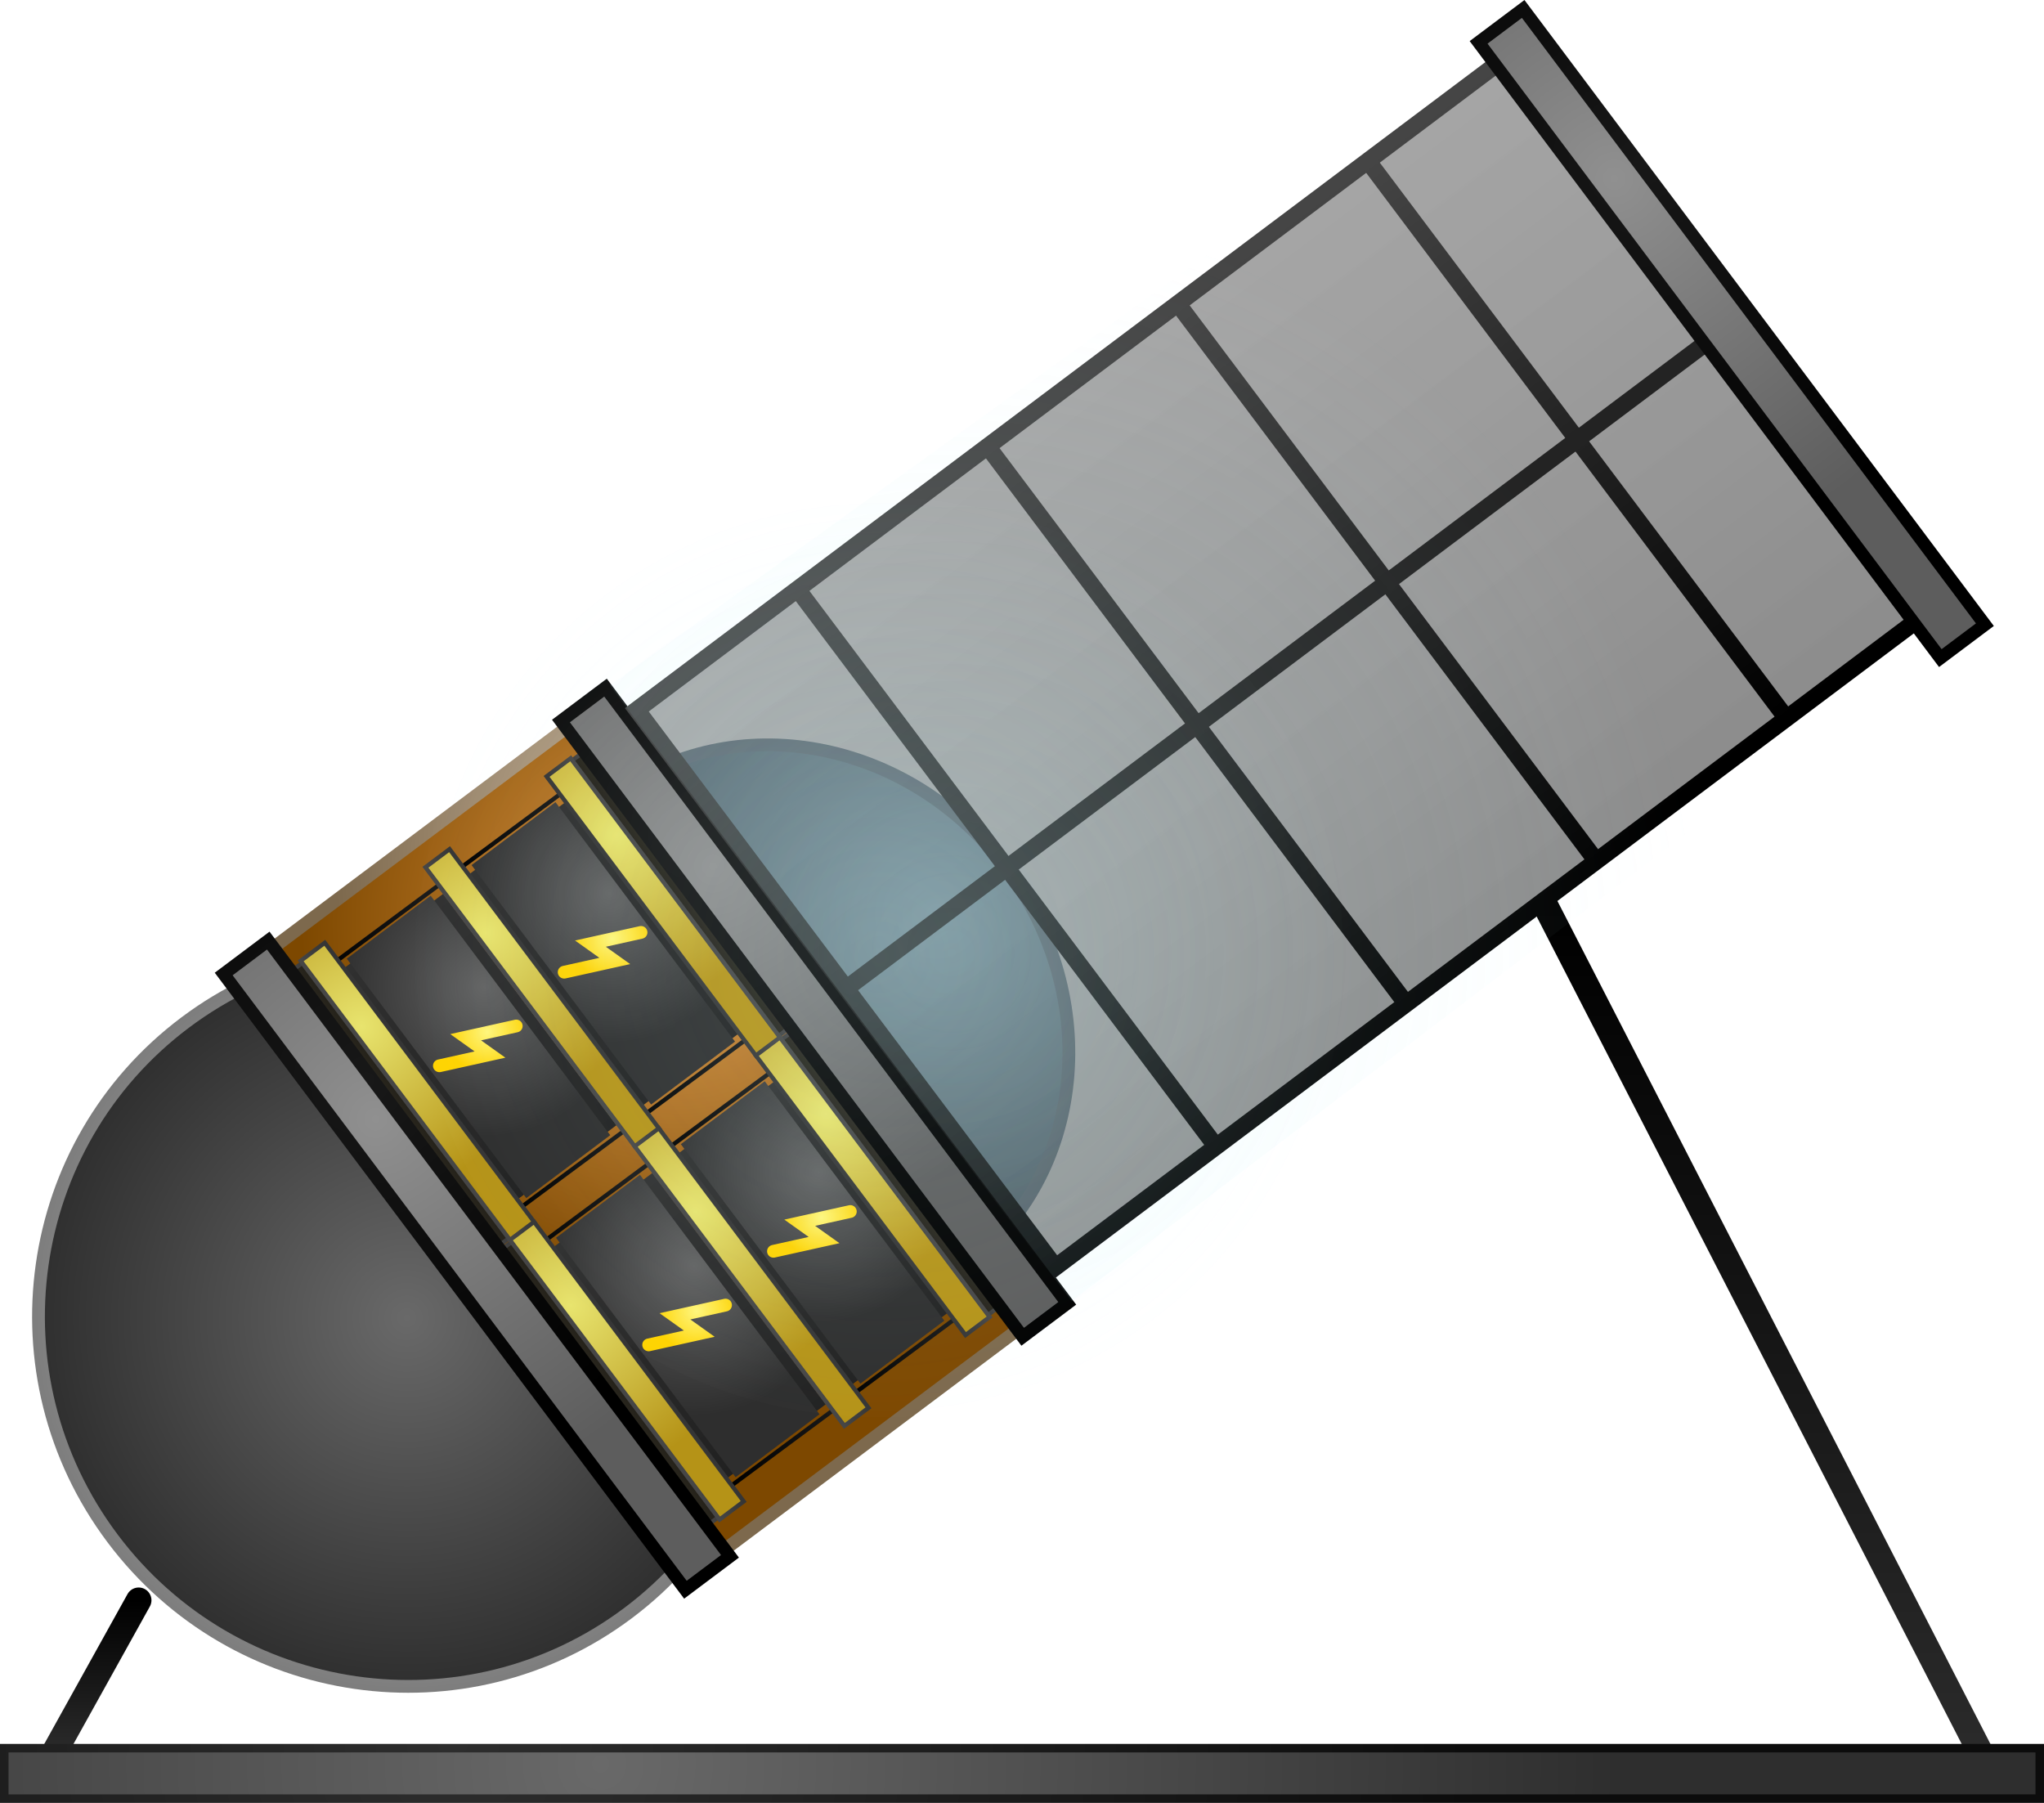 <svg version="1.1" xmlns="http://www.w3.org/2000/svg" xmlns:xlink="http://www.w3.org/1999/xlink" width="240" height="211.669" viewBox="0,0,240,211.669"><defs><linearGradient x1="131.309" y1="156.02" x2="131.309" y2="173.931" gradientUnits="userSpaceOnUse" id="color-1"><stop offset="0" stop-color="#000000"/><stop offset="1" stop-color="#2b2b2b"/></linearGradient><linearGradient x1="327.305" y1="74.523" x2="327.305" y2="175.023" gradientUnits="userSpaceOnUse" id="color-2"><stop offset="0" stop-color="#000000"/><stop offset="1" stop-color="#2b2b2b"/></linearGradient><radialGradient cx="167.749" cy="122.853" r="44.013" gradientUnits="userSpaceOnUse" id="color-3"><stop offset="0" stop-color="#696969"/><stop offset="1" stop-color="#2e2e2e"/></radialGradient><radialGradient cx="167.749" cy="122.853" r="44.013" gradientUnits="userSpaceOnUse" id="color-4"><stop offset="0" stop-color="#e0e0e0"/><stop offset="1" stop-color="#7d7d7d"/></radialGradient><radialGradient cx="230.016" cy="75.531" r="34.5" gradientUnits="userSpaceOnUse" id="color-5"><stop offset="0" stop-color="#94c9e0"/><stop offset="1" stop-color="#41687d"/></radialGradient><radialGradient cx="212.684" cy="89.154" r="34.5" gradientUnits="userSpaceOnUse" id="color-6"><stop offset="0" stop-color="#b6cee0"/><stop offset="1" stop-color="#4d697d"/></radialGradient><radialGradient cx="199.509" cy="76.55" r="44.167" gradientUnits="userSpaceOnUse" id="color-7"><stop offset="0" stop-color="#e19641"/><stop offset="1" stop-color="#7d4800"/></radialGradient><radialGradient cx="203.629" cy="70.535" r="44.167" gradientUnits="userSpaceOnUse" id="color-8"><stop offset="0" stop-color="#e0ccb5"/><stop offset="1" stop-color="#7d694d"/></radialGradient><linearGradient x1="169.88" y1="73.235" x2="157.31" y2="82.662" gradientUnits="userSpaceOnUse" id="color-9"><stop offset="0" stop-color="#191919"/><stop offset="1" stop-color="#000000"/></linearGradient><linearGradient x1="193.717" y1="100.533" x2="181.147" y2="109.96" gradientUnits="userSpaceOnUse" id="color-10"><stop offset="0" stop-color="#191919"/><stop offset="1" stop-color="#000000"/></linearGradient><linearGradient x1="166.132" y1="77.504" x2="186.497" y2="104.659" gradientUnits="userSpaceOnUse" id="color-11"><stop offset="0" stop-color="#303030"/><stop offset="1" stop-color="#212121"/></linearGradient><radialGradient cx="176.898" cy="84.011" r="17.57" gradientUnits="userSpaceOnUse" id="color-12"><stop offset="0" stop-color="#626262"/><stop offset="1" stop-color="#2e2e2e"/></radialGradient><radialGradient cx="177.23" cy="89.298" r="4.876" gradientUnits="userSpaceOnUse" id="color-13"><stop offset="0" stop-color="#fff67b"/><stop offset="1" stop-color="#ffd300"/></radialGradient><linearGradient x1="166.467" y1="98.217" x2="168.318" y2="96.829" gradientUnits="userSpaceOnUse" id="color-14"><stop offset="0" stop-color="#2b281f"/><stop offset="1" stop-color="#1f1c15"/></linearGradient><linearGradient x1="166.467" y1="98.217" x2="168.318" y2="96.829" gradientUnits="userSpaceOnUse" id="color-15"><stop offset="0" stop-color="#464646"/><stop offset="1" stop-color="#353535"/></linearGradient><radialGradient cx="162.426" cy="88.646" r="20.514" gradientUnits="userSpaceOnUse" id="color-16"><stop offset="0" stop-color="#e8e46e"/><stop offset="1" stop-color="#b59317"/></radialGradient><linearGradient x1="167.61" y1="97.359" x2="170.441" y2="95.237" gradientUnits="userSpaceOnUse" id="color-17"><stop offset="0" stop-color="#464646"/><stop offset="1" stop-color="#353535"/></linearGradient><linearGradient x1="185.62" y1="61.431" x2="173.96" y2="70.175" gradientUnits="userSpaceOnUse" id="color-18"><stop offset="0" stop-color="#191919"/><stop offset="1" stop-color="#000000"/></linearGradient><linearGradient x1="207.304" y1="90.344" x2="195.643" y2="99.089" gradientUnits="userSpaceOnUse" id="color-19"><stop offset="0" stop-color="#191919"/><stop offset="1" stop-color="#000000"/></linearGradient><linearGradient x1="200.459" y1="72.724" x2="198.609" y2="74.112" gradientUnits="userSpaceOnUse" id="color-20"><stop offset="0" stop-color="#2b281f"/><stop offset="1" stop-color="#1f1c15"/></linearGradient><linearGradient x1="200.459" y1="72.724" x2="198.609" y2="74.112" gradientUnits="userSpaceOnUse" id="color-21"><stop offset="0" stop-color="#464646"/><stop offset="1" stop-color="#353535"/></linearGradient><linearGradient x1="180.784" y1="66.516" x2="201.148" y2="93.671" gradientUnits="userSpaceOnUse" id="color-22"><stop offset="0" stop-color="#303030"/><stop offset="1" stop-color="#212121"/></linearGradient><radialGradient cx="191.55" cy="73.023" r="17.57" gradientUnits="userSpaceOnUse" id="color-23"><stop offset="0" stop-color="#626262"/><stop offset="1" stop-color="#2e2e2e"/></radialGradient><radialGradient cx="192.403" cy="66.165" r="20.514" gradientUnits="userSpaceOnUse" id="color-24"><stop offset="0" stop-color="#e8e46e"/><stop offset="1" stop-color="#b59317"/></radialGradient><linearGradient x1="199.316" y1="73.582" x2="196.486" y2="75.704" gradientUnits="userSpaceOnUse" id="color-25"><stop offset="0" stop-color="#464646"/><stop offset="1" stop-color="#353535"/></linearGradient><radialGradient cx="191.882" cy="78.31" r="4.876" gradientUnits="userSpaceOnUse" id="color-26"><stop offset="0" stop-color="#fff67b"/><stop offset="1" stop-color="#ffd300"/></radialGradient><radialGradient cx="177.078" cy="77.658" r="20.514" gradientUnits="userSpaceOnUse" id="color-27"><stop offset="0" stop-color="#e8e46e"/><stop offset="1" stop-color="#b59317"/></radialGradient><linearGradient x1="182.262" y1="86.371" x2="185.093" y2="84.249" gradientUnits="userSpaceOnUse" id="color-28"><stop offset="0" stop-color="#464646"/><stop offset="1" stop-color="#353535"/></linearGradient><linearGradient x1="194.453" y1="106.001" x2="181.883" y2="115.428" gradientUnits="userSpaceOnUse" id="color-29"><stop offset="0" stop-color="#191919"/><stop offset="1" stop-color="#000000"/></linearGradient><linearGradient x1="218.291" y1="133.3" x2="205.721" y2="142.727" gradientUnits="userSpaceOnUse" id="color-30"><stop offset="0" stop-color="#191919"/><stop offset="1" stop-color="#000000"/></linearGradient><linearGradient x1="190.705" y1="110.271" x2="211.07" y2="137.425" gradientUnits="userSpaceOnUse" id="color-31"><stop offset="0" stop-color="#303030"/><stop offset="1" stop-color="#212121"/></linearGradient><radialGradient cx="201.471" cy="116.778" r="17.57" gradientUnits="userSpaceOnUse" id="color-32"><stop offset="0" stop-color="#626262"/><stop offset="1" stop-color="#2e2e2e"/></radialGradient><radialGradient cx="201.803" cy="122.065" r="4.876" gradientUnits="userSpaceOnUse" id="color-33"><stop offset="0" stop-color="#fff67b"/><stop offset="1" stop-color="#ffd300"/></radialGradient><linearGradient x1="191.041" y1="130.983" x2="192.891" y2="129.595" gradientUnits="userSpaceOnUse" id="color-34"><stop offset="0" stop-color="#2b281f"/><stop offset="1" stop-color="#1f1c15"/></linearGradient><linearGradient x1="191.041" y1="130.983" x2="192.891" y2="129.595" gradientUnits="userSpaceOnUse" id="color-35"><stop offset="0" stop-color="#464646"/><stop offset="1" stop-color="#353535"/></linearGradient><radialGradient cx="187" cy="121.412" r="20.514" gradientUnits="userSpaceOnUse" id="color-36"><stop offset="0" stop-color="#e8e46e"/><stop offset="1" stop-color="#b59317"/></radialGradient><linearGradient x1="192.184" y1="130.126" x2="195.014" y2="128.003" gradientUnits="userSpaceOnUse" id="color-37"><stop offset="0" stop-color="#464646"/><stop offset="1" stop-color="#353535"/></linearGradient><linearGradient x1="210.193" y1="94.197" x2="198.533" y2="102.942" gradientUnits="userSpaceOnUse" id="color-38"><stop offset="0" stop-color="#191919"/><stop offset="1" stop-color="#000000"/></linearGradient><linearGradient x1="231.877" y1="123.111" x2="220.216" y2="131.855" gradientUnits="userSpaceOnUse" id="color-39"><stop offset="0" stop-color="#191919"/><stop offset="1" stop-color="#000000"/></linearGradient><linearGradient x1="225.033" y1="105.491" x2="223.182" y2="106.879" gradientUnits="userSpaceOnUse" id="color-40"><stop offset="0" stop-color="#2b281f"/><stop offset="1" stop-color="#1f1c15"/></linearGradient><linearGradient x1="225.033" y1="105.491" x2="223.182" y2="106.879" gradientUnits="userSpaceOnUse" id="color-41"><stop offset="0" stop-color="#464646"/><stop offset="1" stop-color="#353535"/></linearGradient><linearGradient x1="205.357" y1="99.283" x2="225.721" y2="126.437" gradientUnits="userSpaceOnUse" id="color-42"><stop offset="0" stop-color="#303030"/><stop offset="1" stop-color="#212121"/></linearGradient><radialGradient cx="216.123" cy="105.79" r="17.57" gradientUnits="userSpaceOnUse" id="color-43"><stop offset="0" stop-color="#626262"/><stop offset="1" stop-color="#2e2e2e"/></radialGradient><radialGradient cx="216.977" cy="98.931" r="20.514" gradientUnits="userSpaceOnUse" id="color-44"><stop offset="0" stop-color="#e8e46e"/><stop offset="1" stop-color="#b59317"/></radialGradient><linearGradient x1="223.89" y1="106.348" x2="221.059" y2="108.471" gradientUnits="userSpaceOnUse" id="color-45"><stop offset="0" stop-color="#464646"/><stop offset="1" stop-color="#353535"/></linearGradient><radialGradient cx="216.455" cy="111.077" r="4.876" gradientUnits="userSpaceOnUse" id="color-46"><stop offset="0" stop-color="#fff67b"/><stop offset="1" stop-color="#ffd300"/></radialGradient><radialGradient cx="201.651" cy="110.424" r="20.514" gradientUnits="userSpaceOnUse" id="color-47"><stop offset="0" stop-color="#e8e46e"/><stop offset="1" stop-color="#b59317"/></radialGradient><linearGradient x1="206.835" y1="119.138" x2="209.666" y2="117.015" gradientUnits="userSpaceOnUse" id="color-48"><stop offset="0" stop-color="#464646"/><stop offset="1" stop-color="#353535"/></linearGradient><radialGradient cx="203.718" cy="69.837" r="45.179" gradientUnits="userSpaceOnUse" id="color-49"><stop offset="0" stop-color="#909090"/><stop offset="1" stop-color="#5d5d5d"/></radialGradient><radialGradient cx="202.594" cy="65.264" r="45.179" gradientUnits="userSpaceOnUse" id="color-50"><stop offset="0" stop-color="#181818"/><stop offset="1" stop-color="#000000"/></radialGradient><linearGradient x1="247.176" y1="12.138" x2="296.328" y2="77.575" gradientUnits="userSpaceOnUse" id="color-51"><stop offset="0" stop-color="#656565" stop-opacity="0.58"/><stop offset="1" stop-color="#4b4b4b" stop-opacity="0.637"/></linearGradient><linearGradient x1="247.176" y1="12.138" x2="296.328" y2="77.575" gradientUnits="userSpaceOnUse" id="color-52"><stop offset="0" stop-color="#454545"/><stop offset="1" stop-color="#000000"/></linearGradient><linearGradient x1="213.807" y1="37.536" x2="262.715" y2="102.647" gradientUnits="userSpaceOnUse" id="color-53"><stop offset="0" stop-color="#454545"/><stop offset="1" stop-color="#000000"/></linearGradient><linearGradient x1="236.131" y1="20.777" x2="285.039" y2="85.889" gradientUnits="userSpaceOnUse" id="color-54"><stop offset="0" stop-color="#454545"/><stop offset="1" stop-color="#000000"/></linearGradient><linearGradient x1="258.455" y1="4.018" x2="307.363" y2="69.13" gradientUnits="userSpaceOnUse" id="color-55"><stop offset="0" stop-color="#454545"/><stop offset="1" stop-color="#000000"/></linearGradient><linearGradient x1="280.779" y1="-12.741" x2="329.687" y2="52.371" gradientUnits="userSpaceOnUse" id="color-56"><stop offset="0" stop-color="#454545"/><stop offset="1" stop-color="#000000"/></linearGradient><radialGradient cx="309.541" cy="-10.899" r="45.179" gradientUnits="userSpaceOnUse" id="color-57"><stop offset="0" stop-color="#909090"/><stop offset="1" stop-color="#5d5d5d"/></radialGradient><radialGradient cx="312.674" cy="-12.832" r="45.179" gradientUnits="userSpaceOnUse" id="color-58"><stop offset="0" stop-color="#181818"/><stop offset="1" stop-color="#000000"/></radialGradient><radialGradient cx="164.117" cy="99.536" r="45.179" gradientUnits="userSpaceOnUse" id="color-59"><stop offset="0" stop-color="#909090"/><stop offset="1" stop-color="#5d5d5d"/></radialGradient><radialGradient cx="162.993" cy="94.962" r="45.179" gradientUnits="userSpaceOnUse" id="color-60"><stop offset="0" stop-color="#181818"/><stop offset="1" stop-color="#000000"/></radialGradient><radialGradient cx="190.53" cy="175.238" r="119.5" gradientUnits="userSpaceOnUse" id="color-61"><stop offset="0" stop-color="#696969"/><stop offset="1" stop-color="#2e2e2e"/></radialGradient><radialGradient cx="173.183" cy="172.654" r="119.5" gradientUnits="userSpaceOnUse" id="color-62"><stop offset="0" stop-color="#2d2d2d"/><stop offset="1" stop-color="#0c0c0c"/></radialGradient><radialGradient cx="231.75" cy="80.024" r="88.222" gradientUnits="userSpaceOnUse" id="color-63"><stop offset="0" stop-color="#c3f1f7" stop-opacity="0.169"/><stop offset="1" stop-color="#c3f1f7" stop-opacity="0"/></radialGradient><radialGradient cx="210.674" cy="62.668" r="45.179" gradientUnits="userSpaceOnUse" id="color-64"><stop offset="0" stop-color="#181818"/><stop offset="1" stop-color="#000000"/></radialGradient><radialGradient cx="223.25" cy="80.524" r="57.706" gradientUnits="userSpaceOnUse" id="color-65"><stop offset="0" stop-color="#c9f9ff" stop-opacity="0.129"/><stop offset="1" stop-color="#c9f9ff" stop-opacity="0"/></radialGradient><radialGradient cx="223.25" cy="80.524" r="57.706" gradientUnits="userSpaceOnUse" id="color-66"><stop offset="0" stop-color="#000000" stop-opacity="0"/><stop offset="1" stop-color="#000000" stop-opacity="0"/></radialGradient></defs><g transform="translate(-120,31.86)"><g data-paper-data="{&quot;isPaintingLayer&quot;:true}" fill-rule="nonzero" stroke-linejoin="miter" stroke-miterlimit="10" stroke-dasharray="" stroke-dashoffset="0" style="mix-blend-mode: normal"><path d="M136.284,156.02l-9.951,17.911" data-paper-data="{&quot;index&quot;:null}" fill="none" stroke="url(#color-1)" stroke-width="3" stroke-linecap="round"/><path d="M353.119,175.023l-51.629,-100.5" fill="none" stroke="url(#color-2)" stroke-width="3" stroke-linecap="round"/><path d="M193.748,157.52c-19.073,14.304 -46.174,10.378 -60.533,-8.769c-14.359,-19.146 -10.537,-46.263 8.535,-60.566c19.073,-14.304 46.174,-10.378 60.533,8.769c14.359,19.146 10.537,46.263 -8.535,60.566z" fill="url(#color-3)" stroke="url(#color-4)" stroke-width="1.5" stroke-linecap="butt"/><path d="M233.383,116.755c-14.065,10.548 -34.735,6.742 -46.166,-8.502c-11.432,-15.243 -9.297,-36.152 4.768,-46.7c14.065,-10.548 34.735,-6.742 46.166,8.502c11.432,15.243 9.297,36.152 -4.768,46.7z" fill="url(#color-5)" stroke="url(#color-6)" stroke-width="1.5" stroke-linecap="butt"/><path d="M150.984,80.219l38.668,-28.999l52.998,70.668l-38.668,28.999z" fill="url(#color-7)" stroke="url(#color-8)" stroke-width="1.5" stroke-linecap="butt"/><path d="M157.284,82.627l14.754,-10.955" fill="none" stroke="url(#color-9)" stroke-width="0.5" stroke-linecap="round"/><path d="M193.744,100.568l-12.623,9.357" fill="none" stroke="url(#color-10)" stroke-width="0.5" stroke-linecap="round"/><path d="M160.242,81.922l11.781,-8.835l20.364,27.154l-11.781,8.835z" fill="url(#color-11)" stroke="none" stroke-width="0.5" stroke-linecap="butt"/><path d="M160.716,80.692l9.854,-7.39l21.083,28.113l-9.854,7.39z" fill="url(#color-12)" stroke="none" stroke-width="0.5" stroke-linecap="butt"/><path d="M180.617,88.596l-5.942,1.318l2.858,2.035l-5.942,1.318" fill="none" stroke="url(#color-13)" stroke-width="1.5" stroke-linecap="round"/><path d="M180.443,112.996l-1.851,1.388l-24.249,-32.334l1.851,-1.388z" data-paper-data="{&quot;index&quot;:null}" fill="url(#color-14)" stroke="url(#color-15)" stroke-width="0.5" stroke-linecap="butt"/><path d="M182.749,111.649l-2.831,2.123l-24.616,-32.824l2.831,-2.123z" data-paper-data="{&quot;index&quot;:null}" fill="url(#color-16)" stroke="url(#color-17)" stroke-width="0.5" stroke-linecap="butt"/><path d="M185.646,61.465l-11.713,8.675" fill="none" stroke="url(#color-18)" stroke-width="0.5" stroke-linecap="round"/><path d="M207.33,90.379l-11.713,8.675" fill="none" stroke="url(#color-19)" stroke-width="0.5" stroke-linecap="round"/><path d="M186.484,57.945l1.851,-1.388l24.249,32.334l-1.851,1.388z" fill="url(#color-20)" stroke="url(#color-21)" stroke-width="0.5" stroke-linecap="butt"/><path d="M174.893,70.934l11.781,-8.835l20.364,27.154l-11.781,8.835z" fill="url(#color-22)" stroke="none" stroke-width="0.5" stroke-linecap="butt"/><path d="M175.368,69.704l9.854,-7.39l21.083,28.113l-9.854,7.39z" fill="url(#color-23)" stroke="none" stroke-width="0.5" stroke-linecap="butt"/><path d="M184.178,59.292l2.831,-2.123l24.616,32.824l-2.831,2.123z" fill="url(#color-24)" stroke="url(#color-25)" stroke-width="0.5" stroke-linecap="butt"/><path d="M195.269,77.608l-5.942,1.318l2.858,2.035l-5.942,1.318" fill="none" stroke="url(#color-26)" stroke-width="1.5" stroke-linecap="round"/><path d="M197.401,100.66l-2.831,2.123l-24.616,-32.824l2.831,-2.123z" data-paper-data="{&quot;index&quot;:null}" fill="url(#color-27)" stroke="url(#color-28)" stroke-width="0.5" stroke-linecap="butt"/><path d="M181.857,115.393l14.754,-10.955" fill="none" stroke="url(#color-29)" stroke-width="0.5" stroke-linecap="round"/><path d="M205.694,142.692l12.623,-9.357" fill="none" stroke="url(#color-30)" stroke-width="0.5" stroke-linecap="round"/><path d="M184.815,114.688l11.781,-8.835l20.364,27.154l-11.781,8.835z" fill="url(#color-31)" stroke="none" stroke-width="0.5" stroke-linecap="butt"/><path d="M185.289,113.459l9.854,-7.39l21.083,28.113l-9.854,7.39z" fill="url(#color-32)" stroke="none" stroke-width="0.5" stroke-linecap="butt"/><path d="M205.19,121.363l-5.942,1.318l2.858,2.035l-5.942,1.318" fill="none" stroke="url(#color-33)" stroke-width="1.5" stroke-linecap="round"/><path d="M205.016,145.762l-1.851,1.388l-24.249,-32.334l1.851,-1.388z" data-paper-data="{&quot;index&quot;:null}" fill="url(#color-34)" stroke="url(#color-35)" stroke-width="0.5" stroke-linecap="butt"/><path d="M207.322,144.415l-2.831,2.123l-24.616,-32.824l2.831,-2.123z" data-paper-data="{&quot;index&quot;:null}" fill="url(#color-36)" stroke="url(#color-37)" stroke-width="0.5" stroke-linecap="butt"/><path d="M210.219,94.232l-11.713,8.675" fill="none" stroke="url(#color-38)" stroke-width="0.5" stroke-linecap="round"/><path d="M220.19,131.82l11.713,-8.675" fill="none" stroke="url(#color-39)" stroke-width="0.5" stroke-linecap="round"/><path d="M211.057,90.712l1.851,-1.388l24.249,32.334l-1.851,1.388z" fill="url(#color-40)" stroke="url(#color-41)" stroke-width="0.5" stroke-linecap="butt"/><path d="M199.467,103.7l11.781,-8.835l20.364,27.154l-11.781,8.835z" fill="url(#color-42)" stroke="none" stroke-width="0.5" stroke-linecap="butt"/><path d="M199.941,102.471l9.854,-7.39l21.083,28.113l-9.854,7.39z" fill="url(#color-43)" stroke="none" stroke-width="0.5" stroke-linecap="butt"/><path d="M208.751,92.059l2.831,-2.123l24.616,32.824l-2.831,2.123z" fill="url(#color-44)" stroke="url(#color-45)" stroke-width="0.5" stroke-linecap="butt"/><path d="M210.817,115.047l5.942,-1.318l-2.858,-2.035l5.942,-1.318" fill="none" stroke="url(#color-46)" stroke-width="1.5" stroke-linecap="round"/><path d="M221.974,133.427l-2.831,2.123l-24.616,-32.824l2.831,-2.123z" data-paper-data="{&quot;index&quot;:null}" fill="url(#color-47)" stroke="url(#color-48)" stroke-width="0.5" stroke-linecap="butt"/><path d="M185.867,52.793l5.232,-3.923l54.213,72.289l-5.232,3.923z" fill="url(#color-49)" stroke="url(#color-50)" stroke-width="1.5" stroke-linecap="butt"/><path d="M243.928,116.912l-49.153,-65.437l104.8,-78.674l49.153,65.437z" fill="url(#color-51)" stroke="url(#color-52)" stroke-width="2" stroke-linecap="butt"/><path d="M213.807,37.536l48.908,65.112" fill="none" stroke="url(#color-53)" stroke-width="2" stroke-linecap="round"/><path d="M236.131,20.777l48.908,65.112" fill="none" stroke="url(#color-54)" stroke-width="2" stroke-linecap="round"/><path d="M307.363,69.13l-48.908,-65.112" fill="none" stroke="url(#color-55)" stroke-width="2" stroke-linecap="round"/><path d="M280.779,-12.741l48.908,65.112" fill="none" stroke="url(#color-56)" stroke-width="2" stroke-linecap="round"/><path d="M323.803,5.781l-104.101,78.15" fill="none" stroke="#232323" stroke-width="2" stroke-linecap="round"/><path d="M293.614,-26.886l5.232,-3.923l54.213,72.289l-5.232,3.923z" fill="url(#color-57)" stroke="url(#color-58)" stroke-width="1.5" stroke-linecap="butt"/><path d="M146.266,82.492l5.232,-3.923l54.213,72.289l-5.232,3.923z" fill="url(#color-59)" stroke="url(#color-60)" stroke-width="1.5" stroke-linecap="butt"/><path d="M120.5,179.31v-5.927h239v5.927z" fill="url(#color-61)" stroke="url(#color-62)" stroke-width="1" stroke-linecap="butt"/><path d="M191.614,48.614l96.732,-69.757l52.713,69.622l-95.232,72.423z" fill="url(#color-63)" stroke="url(#color-64)" stroke-width="0" stroke-linecap="butt"/><path d="M277.75,80.524c0,29.823 -24.4,54 -54.5,54c-30.1,0 -54.5,-24.177 -54.5,-54c0,-29.823 24.4,-54 54.5,-54c30.1,0 54.5,24.177 54.5,54z" fill="url(#color-65)" stroke="url(#color-66)" stroke-width="0" stroke-linecap="butt"/></g></g></svg>